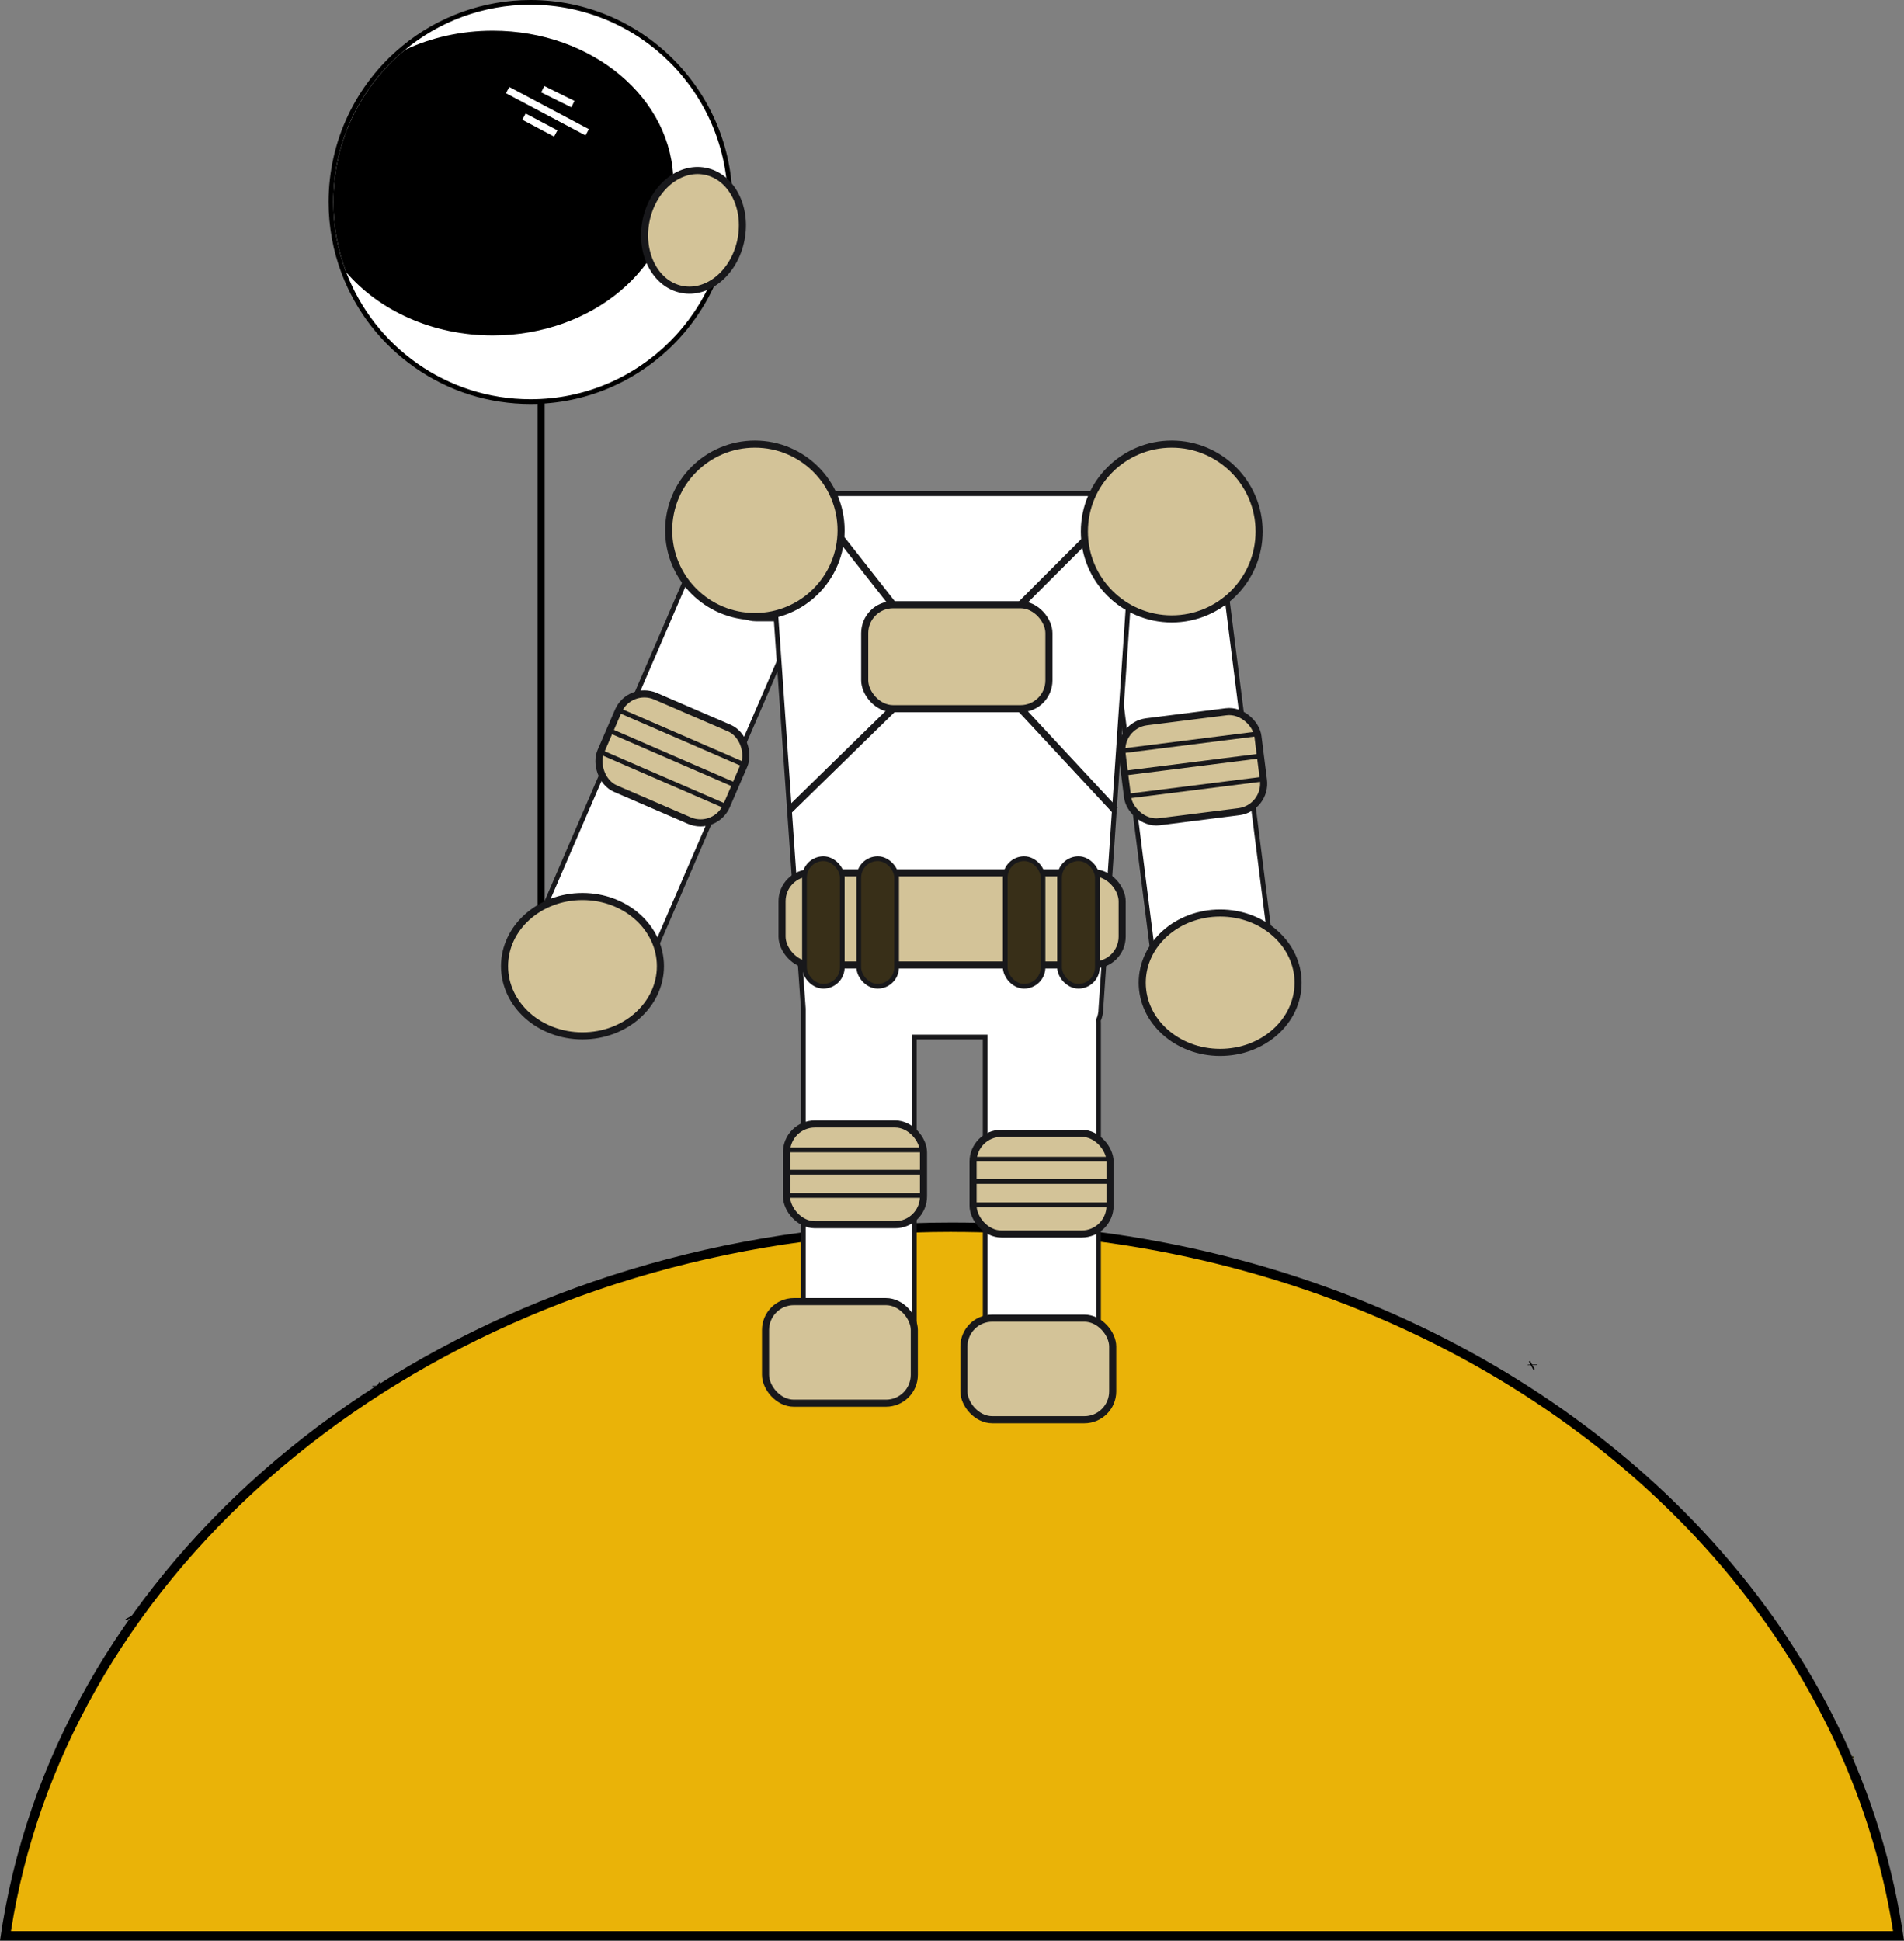 <?xml version="1.0" encoding="UTF-8"?>
<svg id="Layer_2" data-name="Layer 2" xmlns="http://www.w3.org/2000/svg" viewBox="0 0 806.18 821.5">
  <rect x="0" y="0" width="806.18" height="821.5" fill="#808080" stroke="none"/>
  <defs>
    <style>
      .cls-1, .cls-2, .cls-3 {
        fill: #fff;
      }

      .cls-1, .cls-4 {
        fill-rule: evenodd;
      }

      .cls-2, .cls-5, .cls-6, .cls-7, .cls-8, .cls-9, .cls-10, .cls-11 {
        stroke-miterlimit: 10;
      }

      .cls-2, .cls-6, .cls-7, .cls-8, .cls-9 {
        stroke: #18181b;
      }

      .cls-2, .cls-6, .cls-9 {
        stroke-width: 2px;
      }

      .cls-5 {
        stroke: #fff;
      }

      .cls-5, .cls-7, .cls-8, .cls-11 {
        stroke-width: 3px;
      }

      .cls-5, .cls-7, .cls-9, .cls-11 {
        fill: none;
      }

      .cls-12, .cls-10 {
        fill: #edd62e;
      }

      .cls-6 {
        fill: #382f18;
      }

      .cls-8 {
        fill: #d3c398;
      }

      .cls-13 {
        fill: #eab308;
      }

      .cls-10 {
        stroke-width: 4px;
      }

      .cls-10, .cls-11 {
        stroke: #000;
      }

      .cls-14 {
        fill: #18181b;
      }
    </style>
  </defs>
  <g id="Sun">
    <line class="cls-10" x1="55.13" y1="685" x2="54.85" y2="684.49"/>
    <line class="cls-10" x1="160.13" y1="587" x2="159.65" y2="586.73"/>
    <line class="cls-10" x1="159.65" y1="586.73" x2="159.63" y2="586.5"/>
    <line class="cls-10" x1="648.32" y1="578.13" x2="648.83" y2="577.85"/>
    <line class="cls-10" x1="746.32" y1="683.13" x2="746.59" y2="682.65"/>
    <line class="cls-10" x1="746.59" y1="682.65" x2="746.82" y2="682.63"/>
    <line class="cls-10" x1="648.83" y1="577.85" x2="648.82" y2="577.63"/>
    <g>
      <path class="cls-12" d="M784.97,744.16l-1.02-.32.69-.42c.11.25.22.5.33.74Z"/>
      <path d="M784.64,743.42l-.69.42,1.02.32c-.11-.24-.22-.49-.33-.74h0Z"/>
    </g>
    <g>
      <path class="cls-13" d="M2.31,819.5c5.44-36.62,17.73-72.01,36.53-105.24,18.71-33.06,43.45-63.26,73.52-89.76,30.05-26.48,64.64-48.56,102.82-65.65,39.09-17.5,81.04-29.33,124.68-35.16,10.91-1.47,22.11-2.56,33.29-3.26,2.62-.17,5.47-.33,8.73-.47h.21c1.52-.08,3.04-.14,4.57-.19,5.33-.19,10.86-.28,16.44-.28,3.58,0,7.21.04,10.78.12.88.02,1.76.04,2.66.07,15.4.42,30.83,1.6,45.89,3.5.65.07,1.28.15,1.9.24,70.09,9.06,136.41,33.89,191.8,71.79,25,17.09,47.61,36.72,67.19,58.33,43.78,48.31,71.61,105.65,80.57,165.96H2.31Z"/>
      <path d="M403.09,521.5c3.57,0,7.18.04,10.73.12.88.02,1.75.04,2.66.07,15.32.42,30.69,1.59,45.68,3.48h.03s.03,0,.03,0c.6.07,1.21.14,1.85.23,69.76,9.02,135.77,33.73,190.91,71.46,24.87,17,47.36,36.52,66.83,58.02,42.96,47.41,70.47,103.54,79.73,162.61H4.64c5.57-35.56,17.65-69.94,35.94-102.26,18.6-32.87,43.2-62.89,73.11-89.25,29.9-26.34,64.32-48.32,102.31-65.32,38.92-17.42,80.68-29.19,124.13-35,10.85-1.46,22-2.55,33.16-3.24,2.59-.17,5.43-.32,8.68-.47,1.58-.07,3.17-.14,4.77-.19,5.3-.18,10.81-.28,16.36-.28M403.09,517.5c-5.53,0-11.03.09-16.5.28-1.61.05-3.21.12-4.81.19-2.93.13-5.85.28-8.76.47-11.28.7-22.43,1.79-33.43,3.27C161.33,545.53,21.58,668.06,0,821.5h806.18c-8.89-63.27-37.89-121.29-81.4-169.3-19.7-21.75-42.39-41.45-67.54-58.64-54.44-37.25-120.42-62.78-192.65-72.12-.64-.09-1.29-.17-1.93-.24-15.1-1.9-30.48-3.08-46.07-3.51-.9-.03-1.79-.05-2.68-.07-3.6-.08-7.2-.12-10.82-.12h0Z"/>
    </g>
  </g>
  <g id="Astronaught">
    <g>
      <path class="cls-3" d="M259.59,426.01c-1.49,0-2.95-.3-4.33-.9l-25.71-11.1c-5.57-2.41-8.14-8.89-5.74-14.46l77.72-179.93c1.74-4.03,5.72-6.63,10.13-6.63,1.49,0,2.95.3,4.33.9l25.71,11.1c5.57,2.41,8.14,8.89,5.74,14.46l-77.72,179.93c-1.74,4.03-5.72,6.63-10.13,6.63h0Z"/>
      <path class="cls-14" d="M311.68,213.99c1.36,0,2.68.27,3.93.81l25.7,11.1c5.06,2.19,7.4,8.08,5.21,13.15l-77.72,179.93c-1.58,3.66-5.2,6.03-9.21,6.03-1.36,0-2.68-.27-3.93-.81l-25.7-11.1c-2.44-1.05-4.33-3.01-5.32-5.5-.99-2.49-.95-5.21.1-7.65l77.72-179.93c1.58-3.66,5.2-6.03,9.21-6.03M311.68,211.99c-4.65,0-9.1,2.71-11.05,7.24l-77.72,179.93c-2.62,6.06.2,13.16,6.26,15.77l25.7,11.1c1.54.66,3.14.98,4.72.98,4.65,0,9.1-2.72,11.05-7.24l77.72-179.93c2.62-6.06-.2-13.16-6.26-15.77l-25.7-11.1c-1.54-.66-3.14-.98-4.72-.98h0Z"/>
    </g>
    <g>
      <path class="cls-3" d="M501.46,432.35c-5.53,0-10.22-4.14-10.92-9.62l-24.58-194.45c-.37-2.9.43-5.78,2.23-8.11s4.4-3.81,7.3-4.18l27.78-3.51c.46-.06.92-.09,1.38-.09,5.53,0,10.22,4.14,10.92,9.62l24.58,194.45c.37,2.9-.43,5.78-2.23,8.11s-4.4,3.81-7.3,4.18l-27.78,3.51c-.46.06-.92.09-1.38.09Z"/>
      <path class="cls-14" d="M504.66,213.39c5.03,0,9.29,3.76,9.92,8.75l24.58,194.45c.33,2.64-.39,5.26-2.03,7.37-1.64,2.12-4,3.47-6.64,3.8l-27.78,3.51c-.42.05-.84.08-1.25.08-5.03,0-9.29-3.76-9.92-8.75l-24.58-194.45c-.33-2.64.39-5.26,2.03-7.37,1.64-2.12,4-3.47,6.64-3.8l27.78-3.51c.42-.05.84-.08,1.25-.08M504.66,211.39c-.5,0-1,.03-1.5.09l-27.78,3.51c-6.55.83-11.23,6.86-10.4,13.41l24.58,194.45c.76,6.04,5.96,10.5,11.91,10.5.5,0,1-.03,1.5-.09l27.78-3.51c6.55-.83,11.23-6.86,10.4-13.41l-24.58-194.45c-.76-6.04-5.96-10.5-11.91-10.5h0Z"/>
    </g>
    <path class="cls-2" d="M500.13,221v29c0,6.6-4.9,4.5-11.5,4.5l-11,3-11.5,169.5c0,1.74-.38,3.4-1.05,4.89.03.36.05.74.05,1.11v156c0,6.6-5.4,12-12,12h-24c-6.6,0-12-5.4-12-12v-150h-30v143c0,6.6-5.4,12-12,12h-23c-6.6,0-12-5.4-12-12v-155l-11.51-165h-8.49c-6.6,0-12-5.4-12-12v-29c0-6.6,5.4-12,12-12h168c6.6,0,12,5.4,12,12Z"/>
    <rect class="cls-8" x="324.13" y="551" width="63" height="43" rx="12" ry="12"/>
    <rect class="cls-8" x="408.13" y="558" width="63" height="43" rx="12" ry="12"/>
    <rect class="cls-8" x="331.13" y="369.5" width="144" height="39" rx="12" ry="12"/>
    <ellipse class="cls-8" cx="516.63" cy="416" rx="33" ry="29.5"/>
    <circle class="cls-8" cx="319.63" cy="224.5" r="36.5"/>
    <circle class="cls-8" cx="496.13" cy="225" r="37"/>
    <rect class="cls-8" x="366.13" y="256" width="78" height="44" rx="12" ry="12"/>
    <line class="cls-7" x1="356.13" y1="228" x2="378.13" y2="256"/>
    <line class="cls-7" x1="459.13" y1="229" x2="432.13" y2="256"/>
    <line class="cls-7" x1="432.13" y1="300" x2="472.13" y2="343"/>
    <line class="cls-7" x1="378.13" y1="300" x2="334.13" y2="343"/>
    <rect class="cls-6" x="340.63" y="363.5" width="16" height="54" rx="8" ry="8"/>
    <rect class="cls-6" x="448.63" y="363.5" width="16" height="54" rx="8" ry="8"/>
    <rect class="cls-6" x="363.63" y="363.5" width="16" height="54" rx="8" ry="8"/>
    <rect class="cls-6" x="425.63" y="363.5" width="16" height="54" rx="8" ry="8"/>
    <rect class="cls-8" x="255.69" y="299.72" width="58" height="42.65" rx="12" ry="12" transform="translate(150.65 -86.57) rotate(23.36)"/>
    <rect class="cls-8" x="476.04" y="303.22" width="58" height="42.65" rx="12" ry="12" transform="translate(-36.71 65.89) rotate(-7.2)"/>
    <line class="cls-9" x1="261.63" y1="300.5" x2="314.63" y2="323.5"/>
    <line class="cls-9" x1="258.63" y1="309.5" x2="311.63" y2="332.5"/>
    <line class="cls-9" x1="254.63" y1="318.5" x2="307.63" y2="341.5"/>
    <line class="cls-9" x1="475.29" y1="317.86" x2="532.61" y2="310.62"/>
    <line class="cls-9" x1="477.3" y1="327.13" x2="534.62" y2="319.89"/>
    <line class="cls-9" x1="478.45" y1="336.91" x2="535.77" y2="329.67"/>
    <rect class="cls-8" x="412.01" y="479.73" width="58" height="42.65" rx="12" ry="12"/>
    <line class="cls-9" x1="412.34" y1="490.7" x2="470.11" y2="490.7"/>
    <line class="cls-9" x1="413.17" y1="500.15" x2="470.94" y2="500.15"/>
    <line class="cls-9" x1="413.08" y1="510" x2="470.86" y2="510"/>
    <rect class="cls-8" x="333.02" y="475.79" width="58" height="42.65" rx="12" ry="12"/>
    <line class="cls-9" x1="333.34" y1="486.76" x2="391.12" y2="486.76"/>
    <line class="cls-9" x1="334.17" y1="496.21" x2="391.95" y2="496.21"/>
    <line class="cls-11" x1="229.13" y1="399" x2="229.13" y2="158"/>
    <ellipse class="cls-8" cx="246.63" cy="409" rx="33" ry="29.5"/>
    <line class="cls-9" x1="334.09" y1="506.06" x2="391.86" y2="506.06"/>
    <g id="Helmet">
      <g>
        <path class="cls-1" d="M224.63,170c-34.84,0-66.58-21.86-78.97-54.4-3.67-9.6-5.53-19.72-5.53-30.1,0-25.29,11.19-49.04,30.7-65.16C185.91,7.87,205.01,1,224.63,1c46.59,0,84.5,37.91,84.5,84.5s-37.91,84.5-84.5,84.5Z"/>
        <path d="M224.63,2c46.12,0,83.5,37.38,83.5,83.5s-37.38,83.5-83.5,83.5c-35.64,0-66.07-22.33-78.04-53.76-3.53-9.24-5.46-19.26-5.46-29.74,0-25.92,11.81-49.08,30.34-64.39,14.43-11.94,32.96-19.11,53.16-19.11M224.63,0c-19.85,0-39.18,6.95-54.43,19.57-19.74,16.31-31.07,40.34-31.07,65.93,0,10.5,1.88,20.74,5.59,30.45,6.1,16.01,16.77,29.7,30.86,39.59,14.41,10.11,31.37,15.46,49.04,15.46,47.14,0,85.5-38.36,85.5-85.5S271.78,0,224.63,0h0Z"/>
      </g>
      <path class="cls-4" d="M285.13,77.5c0,35.62-34.25,64.5-76.5,64.5-25.53,0-48.15-10.55-62.04-26.76-3.53-9.24-5.46-19.26-5.46-29.74,0-25.92,11.81-49.08,30.34-64.39,11-5.17,23.67-8.11,37.16-8.11,42.25,0,76.5,28.88,76.5,64.5Z"/>
      <line class="cls-5" x1="229.81" y1="37.76" x2="242.57" y2="44.08"/>
      <line class="cls-5" x1="214.94" y1="38.14" x2="248.63" y2="56"/>
      <line class="cls-5" x1="221.85" y1="49.36" x2="235.32" y2="56.5"/>
      <ellipse class="cls-8" cx="293.63" cy="97.5" rx="25.5" ry="20.5" transform="translate(140.77 366.5) rotate(-78.76)"/>
    </g>
  </g>
</svg>